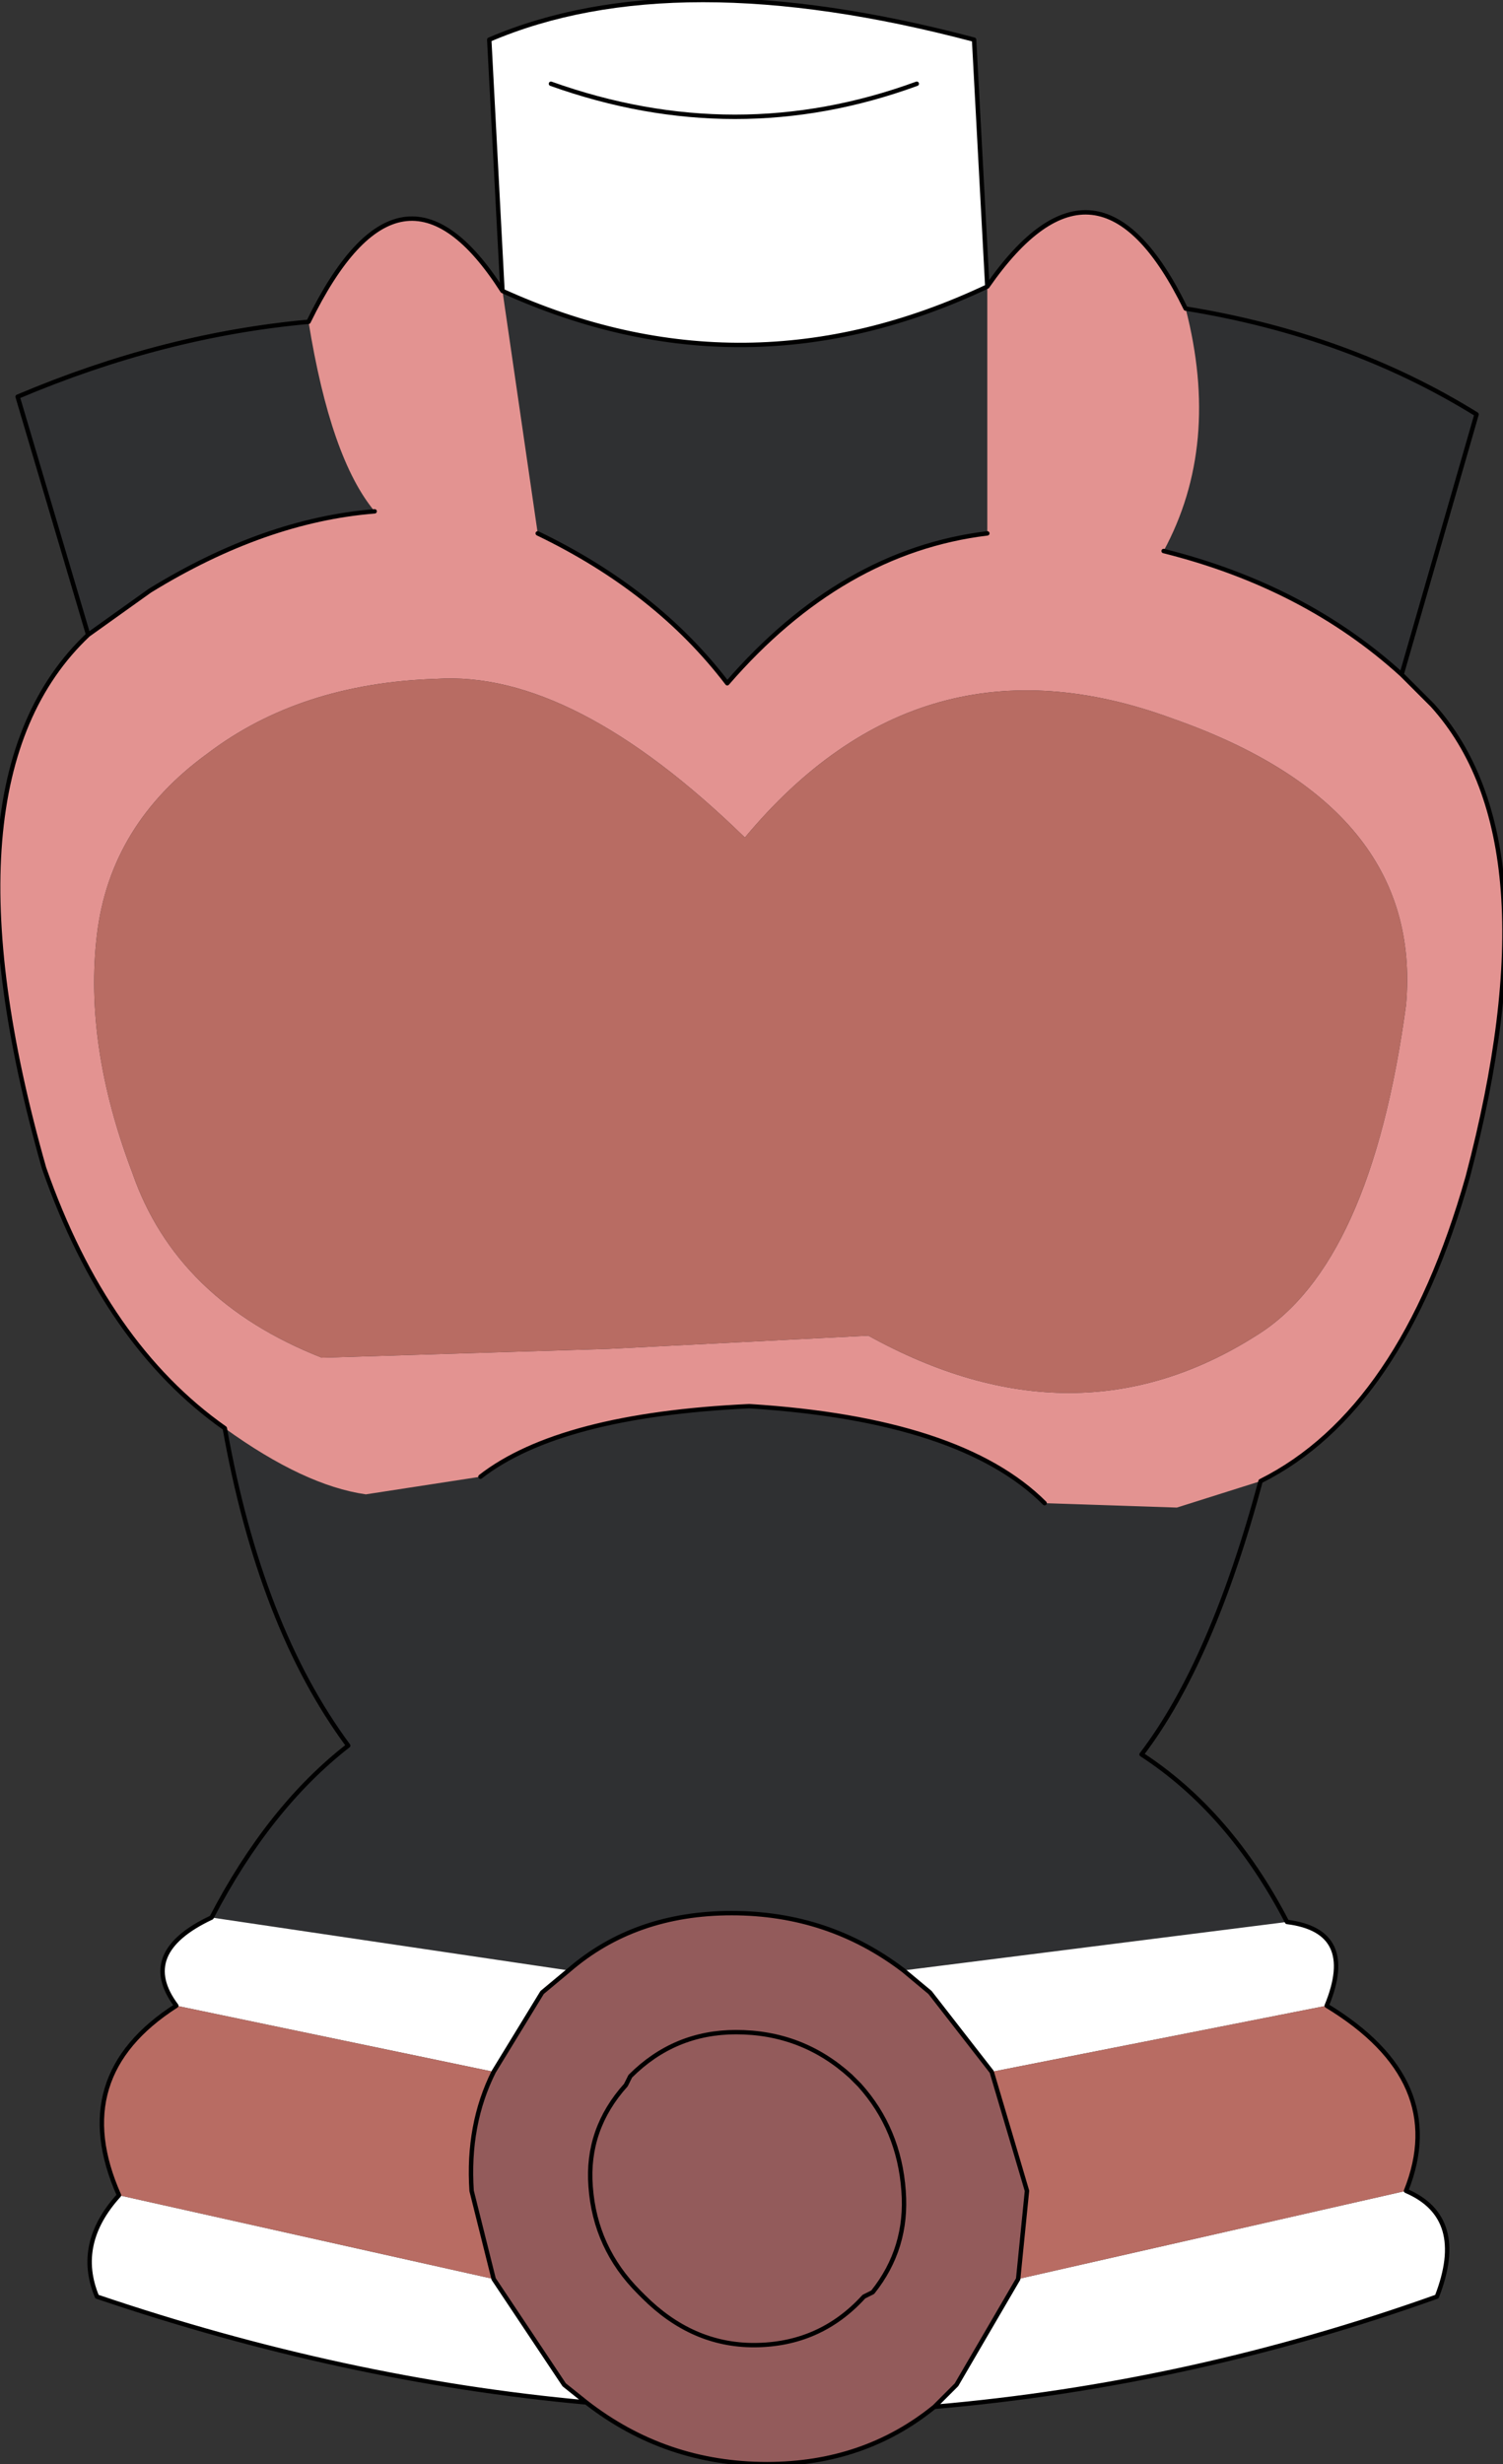 <?xml version="1.0" encoding="UTF-8" standalone="no"?>
<svg xmlns:xlink="http://www.w3.org/1999/xlink" height="27.95px" width="17.05px" xmlns="http://www.w3.org/2000/svg">
  <rect width="100%" height="100%" fill="#333333" stroke="none"/>
  <g transform="matrix(1.0, 0.0, 0.0, 1.0, 8.45, 13.6)">
    <path d="M2.75 -10.35 L2.75 -7.55 Q1.1 -7.35 -0.2 -5.85 -1.0 -6.9 -2.35 -7.55 L-2.75 -10.3 Q0.0 -9.05 2.75 -10.35 M-4.95 -9.95 Q-4.7 -8.4 -4.2 -7.8 -5.45 -7.7 -6.75 -6.9 L-7.45 -6.4 -8.25 -9.1 Q-6.6 -9.8 -4.95 -9.95 M-5.9 2.6 Q-5.0 3.25 -4.3 3.35 L-3.0 3.15 Q-2.1 2.45 0.05 2.35 2.45 2.5 3.4 3.45 L4.9 3.5 5.85 3.2 Q5.3 5.25 4.5 6.3 5.5 6.95 6.15 8.2 L1.8 8.75 Q0.95 8.1 -0.15 8.1 -1.25 8.1 -2.0 8.75 L-6.05 8.15 Q-5.4 6.9 -4.5 6.2 -5.5 4.85 -5.9 2.6 M7.45 -5.95 Q6.35 -6.95 4.75 -7.35 5.4 -8.55 5.0 -10.1 6.85 -9.8 8.3 -8.9 L7.45 -5.95" fill="#2f3032" fill-rule="evenodd" stroke="none"/>
    <path d="M-2.75 -10.3 L-2.9 -13.15 Q-0.8 -14.05 2.6 -13.15 L2.75 -10.35 Q0.0 -9.05 -2.75 -10.3 M2.8 9.9 L2.1 9.0 1.8 8.75 6.15 8.2 Q6.95 8.3 6.6 9.15 L2.8 9.9 M-2.0 8.75 L-2.3 9.0 -2.85 9.9 -6.45 9.15 Q-6.9 8.55 -6.05 8.15 L-2.0 8.75 M-2.85 12.25 L-2.05 13.45 -1.8 13.65 Q-4.55 13.4 -7.35 12.45 -7.6 11.85 -7.1 11.3 L-2.85 12.25 M2.15 13.7 L2.4 13.45 3.1 12.25 7.5 11.25 Q8.2 11.55 7.85 12.45 5.05 13.45 2.15 13.7 M1.95 -12.65 Q-0.1 -11.9 -2.2 -12.65 -0.1 -11.9 1.95 -12.65" fill="#ffffff" fill-rule="evenodd" stroke="none"/>
    <path d="M2.75 -7.55 L2.75 -10.35 Q4.0 -12.15 5.0 -10.1 5.4 -8.55 4.75 -7.35 6.35 -6.95 7.45 -5.95 L7.8 -5.6 Q9.2 -4.05 8.2 -0.25 7.45 2.4 5.85 3.2 L4.9 3.5 3.4 3.45 Q2.45 2.5 0.05 2.35 -2.1 2.45 -3.0 3.15 L-4.3 3.35 Q-5.0 3.25 -5.9 2.6 -7.25 1.65 -7.95 -0.35 -9.2 -4.75 -7.45 -6.4 L-6.75 -6.9 Q-5.45 -7.7 -4.2 -7.8 -4.7 -8.4 -4.95 -9.95 -3.9 -12.1 -2.75 -10.3 L-2.35 -7.55 Q-1.0 -6.9 -0.2 -5.85 1.1 -7.35 2.75 -7.55 M4.85 -5.45 Q2.0 -6.5 0.0 -4.1 -1.95 -6.0 -3.5 -5.9 -5.05 -5.85 -6.1 -5.05 -7.2 -4.25 -7.35 -3.0 -7.5 -1.75 -6.95 -0.3 -6.45 1.15 -4.8 1.8 L-1.55 1.7 1.4 1.55 Q3.75 2.85 5.8 1.55 7.1 0.75 7.5 -2.2 7.7 -4.45 4.85 -5.45" fill="#e39391" fill-rule="evenodd" stroke="none"/>
    <path d="M4.85 -5.45 Q7.7 -4.45 7.5 -2.2 7.1 0.75 5.8 1.55 3.75 2.85 1.4 1.55 L-1.55 1.7 -4.8 1.8 Q-6.45 1.15 -6.95 -0.3 -7.5 -1.75 -7.35 -3.0 -7.2 -4.25 -6.1 -5.05 -5.05 -5.85 -3.5 -5.9 -1.95 -6.0 0.0 -4.1 2.0 -6.5 4.85 -5.45 M3.1 12.25 L3.2 11.25 2.8 9.9 6.6 9.15 Q8.0 10.0 7.5 11.25 L3.1 12.25 M-2.85 9.9 Q-3.15 10.5 -3.1 11.25 L-2.85 12.25 -7.1 11.3 Q-7.7 9.95 -6.45 9.15 L-2.85 9.9" fill="#b86c63" fill-rule="evenodd" stroke="none"/>
    <path d="M1.8 11.25 Q1.75 10.55 1.3 10.05 L1.2 9.95 Q0.65 9.45 -0.1 9.45 -0.8 9.45 -1.3 9.95 L-1.35 10.05 Q-1.8 10.55 -1.75 11.2 -1.7 11.9 -1.2 12.4 L-1.15 12.45 Q-0.6 13.0 0.1 13.0 0.85 13.0 1.35 12.45 L1.45 12.4 Q1.85 11.9 1.8 11.25 1.85 11.9 1.45 12.4 L1.35 12.45 Q0.85 13.0 0.1 13.0 -0.6 13.0 -1.15 12.45 L-1.2 12.4 Q-1.7 11.9 -1.75 11.2 -1.8 10.55 -1.35 10.05 L-1.3 9.95 Q-0.8 9.45 -0.1 9.45 0.65 9.45 1.2 9.95 L1.3 10.05 Q1.75 10.55 1.8 11.25 M2.8 9.9 L3.2 11.25 3.1 12.25 2.4 13.45 2.15 13.7 Q1.35 14.35 0.25 14.35 -0.9 14.35 -1.8 13.65 L-2.05 13.45 -2.85 12.25 -3.1 11.25 Q-3.15 10.5 -2.85 9.9 L-2.3 9.0 -2.0 8.75 Q-1.25 8.1 -0.15 8.1 0.95 8.1 1.8 8.75 L2.1 9.0 2.8 9.9" fill="#935b5b" fill-rule="evenodd" stroke="none"/>
    <path d="M2.75 -7.55 Q1.1 -7.35 -0.2 -5.85 -1.0 -6.9 -2.35 -7.55 M-2.75 -10.3 Q-3.9 -12.1 -4.95 -9.95 -6.6 -9.8 -8.25 -9.1 L-7.45 -6.4 Q-9.2 -4.75 -7.95 -0.35 -7.25 1.65 -5.9 2.6 -5.5 4.85 -4.5 6.2 -5.4 6.9 -6.05 8.15 -6.9 8.55 -6.45 9.15 -7.7 9.95 -7.1 11.3 -7.6 11.85 -7.35 12.45 -4.55 13.4 -1.8 13.65 -0.9 14.35 0.25 14.35 1.35 14.35 2.15 13.7 L2.4 13.45 3.1 12.25 3.2 11.25 2.8 9.9 2.1 9.0 1.8 8.75 Q0.95 8.1 -0.15 8.1 -1.25 8.1 -2.0 8.75 L-2.3 9.0 -2.85 9.9 Q-3.15 10.5 -3.1 11.25 L-2.85 12.25 -2.05 13.45 -1.8 13.65 M-4.2 -7.8 Q-5.45 -7.7 -6.75 -6.9 L-7.45 -6.4 M-3.0 3.15 Q-2.1 2.45 0.05 2.35 2.45 2.5 3.4 3.45 M5.85 3.2 Q7.45 2.4 8.2 -0.25 9.2 -4.05 7.8 -5.6 L7.45 -5.95 Q6.35 -6.95 4.75 -7.35 M5.0 -10.1 Q4.0 -12.15 2.75 -10.35 L2.6 -13.15 Q-0.8 -14.05 -2.9 -13.15 L-2.75 -10.3 Q0.0 -9.05 2.75 -10.35 M5.0 -10.1 Q6.85 -9.8 8.3 -8.9 L7.45 -5.95 M1.8 11.25 Q1.85 11.9 1.45 12.4 L1.35 12.45 Q0.85 13.0 0.1 13.0 -0.6 13.0 -1.15 12.45 L-1.2 12.4 Q-1.7 11.9 -1.75 11.2 -1.8 10.55 -1.35 10.05 L-1.3 9.95 Q-0.8 9.45 -0.1 9.45 0.65 9.45 1.2 9.95 L1.3 10.05 Q1.75 10.55 1.8 11.25 M7.5 11.25 Q8.0 10.0 6.6 9.15 6.95 8.3 6.15 8.2 5.5 6.95 4.5 6.3 5.3 5.25 5.85 3.2 M7.5 11.25 Q8.2 11.55 7.85 12.45 5.05 13.45 2.15 13.7 M-2.2 -12.65 Q-0.1 -11.9 1.95 -12.65" fill="none" stroke="#000000" stroke-linecap="round" stroke-linejoin="round" stroke-width="0.05"/>
  </g>
</svg>
